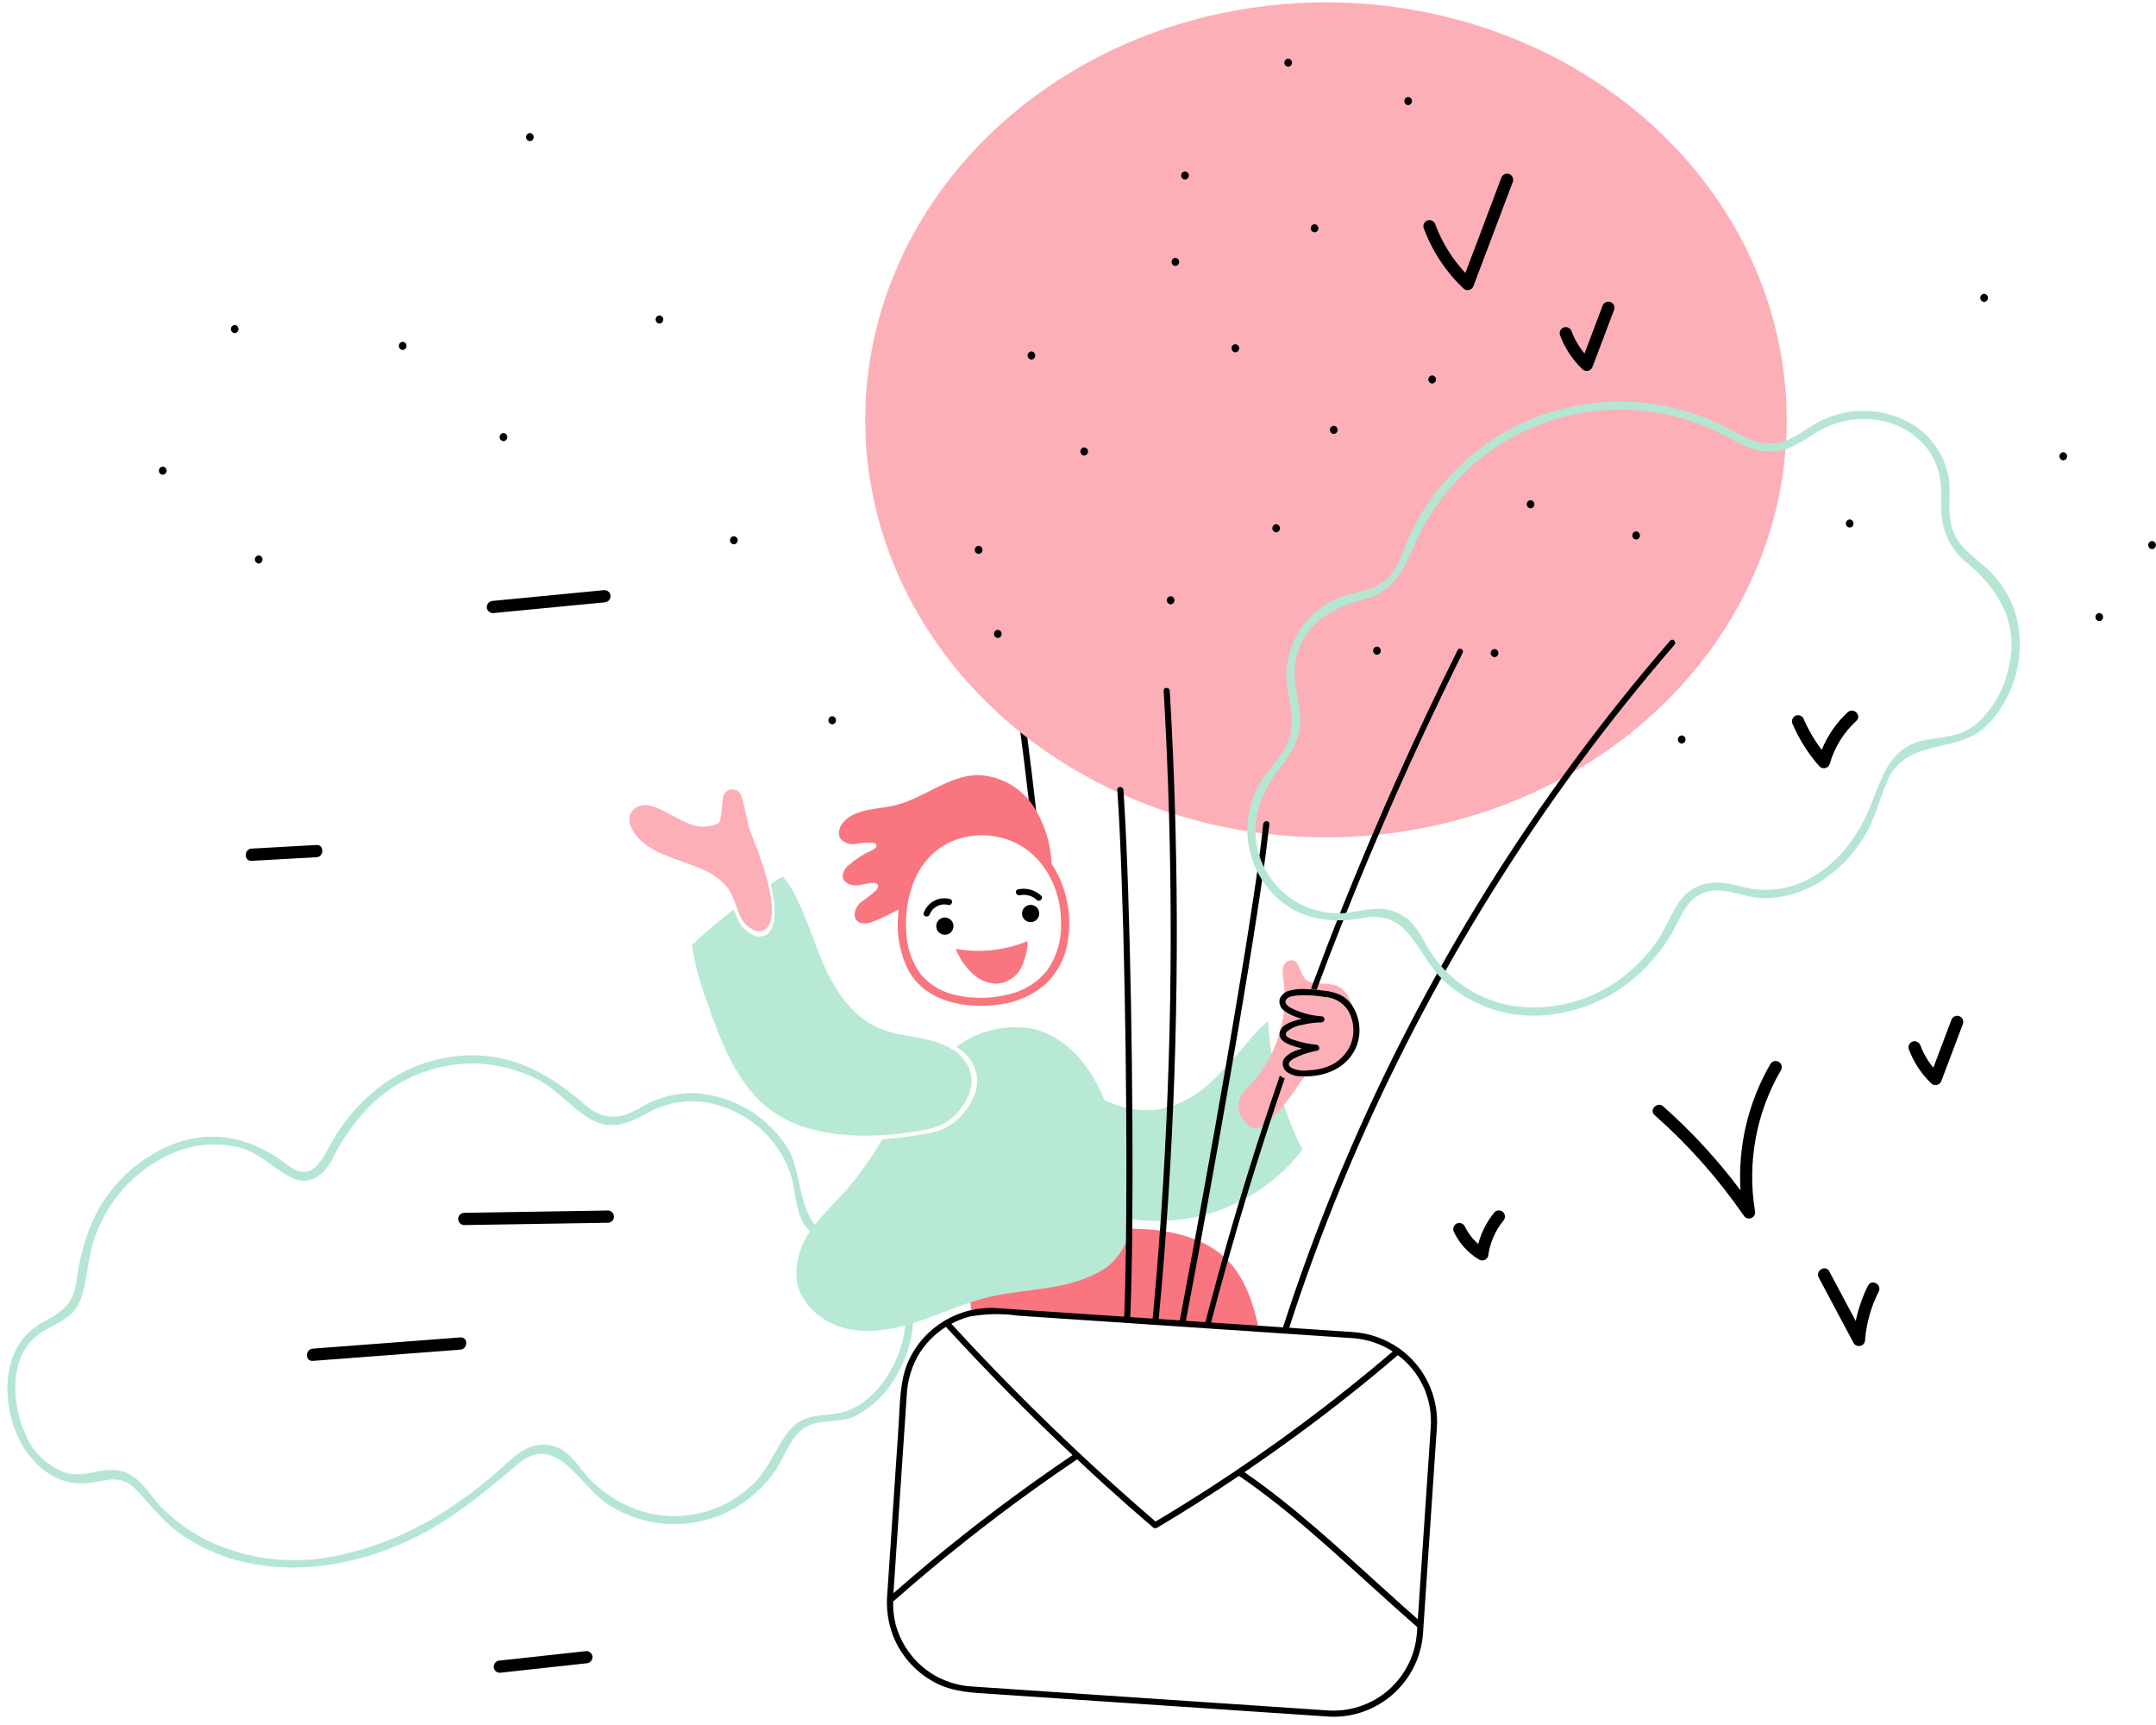 <?xml version="1.0" encoding="UTF-8"?>
<svg width="250px" height="200px" viewBox="0 0 250 200" version="1.1" xmlns="http://www.w3.org/2000/svg" xmlns:xlink="http://www.w3.org/1999/xlink">
    <title>Message Sent</title>
    <g id="Foundation:-niceverynice.com" stroke="none" stroke-width="1" fill="none" fill-rule="evenodd">
        <g id="Main-Page" transform="translate(-1115, -4849)" fill-rule="nonzero">
            <g id="Reviews" transform="translate(0, 4714)">
                <g id="Message-Sent" transform="translate(1115, 135)">
                    <path d="M104.331,147.118 C103.151,145.248 101.273,143.927 99.115,143.448 C98.558,143.285 97.976,143.222 97.397,143.263 C92.367,143.239 93.273,136.247 91.363,133.168 C88.945,129.278 84.74,126.859 80.162,126.724 C78.037,126.764 75.96,127.372 74.149,128.485 C71.952,129.782 69.969,129.917 67.939,128.169 C64.28,125.021 60.643,122.68 55.654,122.37 C50.942,122.153 46.336,123.812 42.845,126.983 C41.012,128.608 39.479,130.543 38.315,132.699 C37.127,134.907 35.976,137.088 33.36,135.085 C29.393,132.047 24.984,130.826 20.111,132.637 C15.783,134.347 12.331,137.733 10.537,142.026 C9.708,144.117 9.149,146.305 8.873,148.538 C8.393,151.447 7.18,152.068 4.762,153.435 C0.638,155.764 0.186,161.064 1.531,165.204 C2.756,168.973 5.998,172.469 10.273,171.942 C12.458,171.674 13.988,170.861 15.764,172.698 C17.54,174.536 18.912,176.47 21.08,177.956 C28.948,183.348 39.242,182.46 47.534,178.548 C52.251,176.323 56.097,173.086 60.042,169.758 C64.576,165.935 67.156,172.335 70.609,174.498 C74.704,177.113 79.855,177.438 84.246,175.357 C86.329,174.324 88.15,172.831 89.572,170.991 C90.875,169.32 91.492,166.66 93.34,165.509 C95.058,164.435 97.236,165.068 99.092,164.22 C101.202,163.128 102.927,161.417 104.036,159.316 C106.177,155.627 106.735,150.823 104.331,147.118 Z M97.562,163.776 C95.266,164.325 93.238,163.753 91.537,165.853 C89.836,167.954 89.153,170.426 87.065,172.312 C83.64,175.474 78.791,176.573 74.337,175.197 C72.163,174.49 70.186,173.284 68.564,171.674 C66.945,170.072 66.013,167.789 63.482,167.523 C61.143,167.277 59.664,168.85 58.07,170.277 C56.15,172.002 54.097,173.573 51.93,174.975 C47.939,177.633 43.468,179.486 38.766,180.431 C33.941,181.4 28.934,180.829 24.45,178.799 C22.311,177.795 20.367,176.422 18.706,174.741 C17.16,173.168 16.16,170.906 13.766,170.497 C11.564,170.121 9.704,171.466 7.44,170.692 C5.369,169.885 3.727,168.253 2.905,166.187 C1.314,162.649 1.007,157.004 4.661,154.582 C6.694,153.233 8.698,152.879 9.498,150.231 C10.224,147.814 10.22,145.314 11.192,142.924 C12.836,138.643 16.185,135.238 20.438,133.524 C22.722,132.637 25.219,132.455 27.607,133.002 C30.172,133.631 31.57,135.454 33.792,136.538 C35.873,137.554 37.534,136.271 38.479,134.497 C39.582,132.227 41.037,130.146 42.79,128.33 C46.123,124.962 50.712,123.141 55.447,123.308 C57.776,123.434 60.057,124.029 62.152,125.055 C64.558,126.231 66.065,128.279 68.271,129.641 C70.676,131.125 72.691,130.363 74.936,129.115 C76.954,127.951 79.298,127.481 81.609,127.775 C86.291,128.465 90.191,131.723 91.701,136.209 C92.409,138.498 92.109,141.106 94.013,142.854 C94.743,143.58 95.695,144.039 96.717,144.158 C96.932,144.197 97.151,144.211 97.369,144.201 C98.001,144.328 98.641,144.412 99.284,144.453 C103.082,145.484 105.168,149.561 104.991,153.296 C104.797,157.377 101.814,162.759 97.562,163.776 Z" id="Shape" fill="#B5E6D2"></path>
                    <path d="M120.263,95.002 C120.069,93.284 119.878,91.572 119.669,89.86 C118.953,83.988 118.151,78.127 117.264,72.277 C117.196,71.826 116.511,72.019 116.576,72.466 C117.628,79.419 118.556,86.39 119.361,93.378 C119.626,93.938 119.927,94.481 120.263,95.002 L120.263,95.002 Z" id="Path" fill="#000000"></path>
                    <path d="M121.937,100.154 C121.845,97.87 121.171,95.648 119.979,93.698 C118.562,91.398 116.089,89.958 113.389,89.862 C109.972,89.902 107.149,92.552 103.828,93.359 C101.887,93.832 99.678,93.717 98.131,94.983 C97.466,95.527 96.987,96.516 97.46,97.234 C97.901,97.745 98.582,97.981 99.244,97.852 C99.893,97.718 100.558,97.667 101.22,97.701 C101.369,97.709 101.506,97.782 101.595,97.901 C101.757,98.181 101.392,98.461 101.096,98.588 C100.148,99.009 99.268,99.569 98.485,100.249 C98.009,100.564 97.72,101.095 97.712,101.666 C97.808,102.326 98.581,102.676 99.247,102.658 C99.914,102.64 100.558,102.381 101.223,102.366 C101.422,102.337 101.621,102.41 101.753,102.56 C101.886,102.763 101.753,103.034 101.601,103.22 C101.014,103.741 100.395,104.225 99.748,104.669 C99.17,105.201 98.826,106.183 99.375,106.747 C99.881,107.268 100.749,107.062 101.423,106.785 C102.376,106.393 103.294,105.926 104.204,105.439 C104.176,105.697 104.154,105.96 104.139,106.222 C103.947,108.361 104.347,110.512 105.296,112.439 C107.333,116.194 111.953,117.004 115.852,116.461 C117.87,116.233 119.769,115.39 121.292,114.046 C122.732,112.645 123.642,110.79 123.869,108.794 C123.945,108.231 123.984,107.663 123.986,107.095 C123.999,104.63 123.286,102.216 121.937,100.154 L121.937,100.154 Z M121.456,112.46 C120.369,113.841 118.851,114.82 117.144,115.241 C115.143,115.778 113.043,115.837 111.015,115.412 C109.345,115.109 107.833,114.231 106.741,112.932 C105.684,111.468 105.104,109.713 105.082,107.907 C104.935,105.824 105.295,103.737 106.131,101.824 C106.889,100.105 108.195,98.685 109.845,97.786 C111.702,96.866 113.819,96.612 115.841,97.067 C119.879,97.935 122.456,101.517 122.94,105.486 C123.003,106.022 123.035,106.561 123.035,107.101 C123.095,109.009 122.541,110.886 121.456,112.457 L121.456,112.46 Z" id="Shape" fill="#F97580"></path>
                    <ellipse id="Oval" fill="#FCAFB7" cx="153.753" cy="48.678" rx="53.425" ry="48.408"></ellipse>
                    <circle id="Oval" fill="#000000" cx="109.561" cy="107.376" r="1"></circle>
                    <path d="M147.03,118.402 C146.355,118.951 145.732,119.562 145.17,120.227 C143.682,122.094 142.074,123.862 140.355,125.519 C138.62,127.183 136.423,128.285 134.052,128.68 C131.482,128.892 128.916,128.23 126.77,126.802 C124.595,125.459 122.878,123.515 120.94,121.85 C119.808,120.875 117.172,121.146 116.36,122.399 C115.646,123.728 115.437,125.27 115.773,126.74 C116.744,133.021 121.585,138.424 127.584,140.525 C133.724,142.521 140.438,141.628 145.841,138.095 C147.832,136.809 149.583,135.185 151.015,133.296 C148.696,128.651 147.34,123.585 147.03,118.402 Z" id="Path" fill="#B7E9D4"></path>
                    <circle id="Oval" fill="#000000" cx="119.509" cy="105.915" r="1"></circle>
                    <path d="M119.168,109.107 C119.141,110.31 118.817,111.488 118.223,112.536 C117.632,113.41 116.675,113.967 115.623,114.051 C114.691,114.043 113.79,113.721 113.064,113.137 C112.066,112.294 111.292,111.217 110.812,110.003 C113.625,110.516 116.528,110.205 119.168,109.107 Z" id="Path" fill="#F97580"></path>
                    <path d="M107.8,106.027 C108.13,105.16 109.062,104.682 109.958,104.921 C110.401,105.031 110.591,104.346 110.147,104.234 C108.874,103.9 107.557,104.595 107.115,105.835 C106.953,106.265 107.638,106.447 107.802,106.024 L107.8,106.027 Z" id="Path" fill="#000000"></path>
                    <path d="M118.241,103.796 C118.948,103.646 119.685,103.849 120.216,104.339 C120.553,104.648 121.057,104.147 120.718,103.838 C120.003,103.175 119.008,102.903 118.055,103.111 C117.608,103.204 117.797,103.889 118.244,103.798 L118.241,103.796 Z" id="Path" fill="#000000"></path>
                    <path d="M115.483,152.014 L145.973,154.064 C145.335,151.181 144.412,148.222 142.343,146.118 C140.034,143.766 136.63,142.832 133.346,142.552 C128.627,142.213 123.888,142.837 119.416,144.383 C117.766,144.857 116.218,145.631 114.85,146.668 C113.473,147.726 112.624,149.33 112.523,151.064 C112.534,151.459 112.619,151.849 112.776,152.213 C113.665,152.023 114.576,151.956 115.483,152.014 Z" id="Path" fill="#F97580"></path>
                    <path d="M86.98,96.357 C86.715,95.707 86.214,92.721 85.884,92.082 C85.678,91.719 85.285,91.504 84.868,91.526 C84.452,91.548 84.083,91.803 83.917,92.186 C83.714,92.604 83.7,95.231 83.301,95.459 C82.138,95.992 80.796,95.971 79.651,95.4 C78.191,94.799 76.918,93.787 75.356,93.415 C74.815,93.275 74.242,93.354 73.759,93.635 C72.635,94.328 72.9,95.576 73.466,96.45 C75.913,100.257 82.507,99.543 84.725,103.491 C85.175,104.29 85.382,105.203 85.756,106.04 C86.072,106.916 86.762,107.606 87.638,107.922 C88.525,108.153 91.708,107.926 86.98,96.357 Z" id="Path" fill="#FCAFB7"></path>
                    <path d="M193.664,74.277 C189.738,78.811 185.995,83.493 182.434,88.321 C178.867,93.159 175.494,98.13 172.315,103.235 C169.137,108.339 166.166,113.555 163.402,118.882 C160.645,124.196 158.099,129.609 155.765,135.119 C153.434,140.622 151.322,146.209 149.431,151.881 C149.193,152.594 148.959,153.31 148.729,154.028 C148.591,154.452 149.265,154.635 149.402,154.212 C151.235,148.528 153.29,142.92 155.568,137.39 C157.842,131.871 160.333,126.446 163.042,121.116 C165.734,115.805 168.633,110.602 171.738,105.508 C174.843,100.413 178.139,95.448 181.625,90.612 C185.125,85.761 188.813,81.052 192.689,76.484 C193.178,75.908 193.67,75.335 194.163,74.765 C194.454,74.43 193.962,73.937 193.669,74.277 L193.664,74.277 Z" id="Path" fill="#000000"></path>
                    <path d="M157.131,118.245 C156.916,116.623 156.424,114.808 154.912,114.265 C153.676,113.823 152,114.361 151.204,113.32 C150.697,112.654 150.677,111.461 149.851,111.331 C149.337,111.312 148.885,111.665 148.779,112.168 C148.69,112.657 148.704,113.16 148.82,113.643 C148.915,114.279 148.964,114.92 148.967,115.563 C148.758,115.739 148.66,116.014 148.71,116.284 C148.744,116.44 148.819,116.586 148.925,116.706 C148.651,120.374 147.039,123.814 144.396,126.372 C143.51,127.211 143.355,128.564 144.028,129.582 C144.533,130.336 145.1,130.941 145.817,130.798 C146.519,130.589 147.139,130.169 147.593,129.595 C148.617,128.507 149.545,127.333 150.367,126.085 C150.725,125.458 151.194,124.902 151.753,124.444 C152.857,124.43 153.941,124.136 154.901,123.59 C156.235,122.802 157.116,121.429 157.276,119.888 C157.323,119.336 157.274,118.78 157.131,118.245 L157.131,118.245 Z" id="Path" fill="#FCAFB7"></path>
                    <path d="M156.873,116.706 C156.534,116.157 156.061,115.704 155.498,115.39 C154.879,115.099 154.212,114.922 153.53,114.867 C152.83,114.76 152.124,114.697 151.416,114.677 C150.763,114.632 150.107,114.698 149.476,114.872 C148.96,114.999 148.544,115.379 148.372,115.881 C148.283,116.402 148.507,116.926 148.945,117.222 C149.544,117.63 150.21,117.931 150.913,118.108 L150.939,118.114 C150.726,118.167 150.509,118.223 150.305,118.286 C149.595,118.514 148.615,118.828 148.399,119.649 C148.184,120.469 148.969,120.906 149.61,121.15 C150.053,121.317 150.506,121.454 150.966,121.561 C150.786,121.625 150.603,121.68 150.425,121.754 C149.816,121.928 149.273,122.283 148.869,122.771 C148.609,123.281 148.742,123.904 149.188,124.263 C149.716,124.641 150.357,124.825 151.005,124.786 C153.661,124.92 156.386,123.784 157.353,121.151 C157.863,119.672 157.687,118.042 156.873,116.706 L156.873,116.706 Z M156.589,121.174 C156.069,122.333 155.105,123.236 153.913,123.679 C153.218,123.935 152.485,124.074 151.744,124.091 C151.072,124.193 150.384,124.1 149.763,123.823 C148.876,123.209 150.064,122.693 150.567,122.469 C151.257,122.168 151.98,121.95 152.721,121.82 C153.14,121.744 152.999,121.155 152.626,121.124 C151.893,121.061 151.168,120.919 150.465,120.702 C150.052,120.574 148.683,120.267 149.22,119.611 C149.75,119.174 150.394,118.897 151.076,118.812 C151.785,118.638 152.512,118.547 153.242,118.54 C153.432,118.531 153.58,118.375 153.58,118.185 C153.58,117.995 153.432,117.839 153.242,117.83 C152.022,117.754 150.829,117.432 149.735,116.885 C149.406,116.713 148.839,116.332 149.134,115.897 C149.376,115.539 149.958,115.462 150.347,115.423 C151.445,115.339 152.548,115.397 153.631,115.595 C154.688,115.65 155.659,116.193 156.26,117.064 C157.022,118.301 157.143,119.828 156.587,121.17 L156.589,121.174 Z" id="Shape" fill="#000000"></path>
                    <path d="M134.931,80.094 C135.486,89.608 135.759,99.133 135.749,108.668 C135.738,118.145 135.447,127.616 134.875,137.081 C134.553,142.402 134.142,147.717 133.643,153.026 C133.602,153.47 134.312,153.466 134.354,153.026 C135.244,143.535 135.853,134.025 136.18,124.495 C136.503,115.024 136.546,105.549 136.308,96.07 C136.175,90.744 135.953,85.418 135.642,80.091 C135.615,79.648 134.905,79.645 134.931,80.091 L134.931,80.094 Z" id="Path" fill="#000000"></path>
                    <path d="M148.409,124.698 C147.093,128.534 145.817,132.382 144.619,136.256 C143.064,141.29 141.609,146.352 140.255,151.443 C140.083,152.088 139.914,152.734 139.746,153.38 C139.701,153.552 139.803,153.728 139.974,153.775 C140.145,153.822 140.323,153.722 140.372,153.552 C141.699,148.454 143.128,143.385 144.659,138.345 C146.012,133.887 147.448,129.453 148.969,125.045 C148.765,124.959 148.576,124.842 148.409,124.698 L148.409,124.698 Z" id="Path" fill="#000000"></path>
                    <path d="M169.026,75.363 C166.599,80.243 164.27,85.169 162.041,90.139 C159.832,95.068 157.721,100.038 155.709,105.047 C154.434,108.221 153.217,111.415 152.021,114.619 C152.236,114.666 152.451,114.712 152.667,114.753 C153.599,112.251 154.556,109.756 155.538,107.271 C157.537,102.213 159.637,97.195 161.84,92.216 C164.025,87.282 166.308,82.39 168.69,77.54 C168.993,76.923 169.298,76.306 169.604,75.691 C169.791,75.315 169.214,74.984 169.026,75.363 Z" id="Path" fill="#000000"></path>
                    <path d="M146.478,95.544 C146.16,98.585 145.71,101.613 145.253,104.635 C144.631,108.746 143.965,112.848 143.271,116.948 C142.519,121.431 141.746,125.911 140.952,130.387 C140.214,134.56 139.464,138.731 138.7,142.899 C138.12,146.067 137.531,149.233 136.934,152.398 L136.766,153.279 C136.68,153.724 137.363,153.915 137.448,153.467 C138.025,150.446 138.59,147.422 139.142,144.395 C139.896,140.29 140.638,136.182 141.369,132.073 C142.163,127.596 142.941,123.117 143.703,118.635 C144.41,114.459 145.099,110.279 145.743,106.092 C146.238,102.881 146.72,99.664 147.088,96.436 C147.123,96.138 147.155,95.841 147.186,95.544 C147.234,95.092 146.526,95.095 146.479,95.544 L146.478,95.544 Z" id="Path" fill="#000000"></path>
                    <path d="M233.682,71.03 C233.057,69.088 231.941,67.34 230.442,65.956 C228.863,64.5 227.152,63.546 226.41,61.409 C225.655,59.236 226.41,56.942 225.823,54.719 C225.262,52.592 223.971,50.73 222.174,49.46 C218.762,47.215 214.393,47.023 210.796,48.959 C209.012,49.904 207.704,51.295 205.561,51.414 C203.227,51.545 201.412,50.114 199.399,49.168 C190.632,45.004 180.304,45.871 172.353,51.438 C168.762,54.021 165.831,57.414 163.796,61.342 C162.889,63.102 162.486,65.29 161.15,66.79 C159.432,68.723 156.796,68.502 154.613,69.579 C150.629,71.533 148.473,75.937 149.373,80.283 C149.729,82.282 150.117,84.03 149.326,86.013 C148.542,87.973 146.784,89.35 145.836,91.243 C143.956,94.882 144.299,99.271 146.723,102.573 C149.508,106.364 153.663,107.24 158.063,106.431 C163.456,105.44 164.189,110.6 167.335,113.626 C170.482,116.581 174.734,118.064 179.036,117.708 C183.075,117.408 186.898,115.773 189.904,113.058 C191.481,111.637 192.827,109.98 193.893,108.144 C194.939,106.36 195.465,104.278 197.588,103.497 C199.845,102.662 202.141,104.099 204.439,104.14 C206.8,104.149 209.114,103.477 211.103,102.204 C213.16,100.883 214.888,99.11 216.153,97.018 C217.436,94.95 217.902,92.694 218.863,90.507 C221.096,85.426 226.873,87.576 230.419,84.077 C233.77,80.629 235.016,75.65 233.682,71.03 L233.682,71.03 Z M232.777,77.979 C232.234,80.1 231.124,82.034 229.566,83.573 C227.779,85.248 226.13,85.386 223.837,85.692 C218.721,86.379 218.233,90.582 216.435,94.489 C214.75,98.147 211.769,101.487 207.836,102.717 C205.845,103.323 203.72,103.333 201.724,102.745 C199.563,102.163 197.429,101.988 195.606,103.573 C194.059,104.913 193.447,107.201 192.31,108.873 C191.073,110.714 189.519,112.321 187.721,113.619 C184.167,116.179 179.758,117.255 175.425,116.621 C171.605,116.003 168.211,113.833 166.047,110.625 C164.897,108.907 164.292,106.998 162.353,105.982 C160.296,104.905 158.521,105.511 156.387,105.815 C152.459,106.316 148.628,104.349 146.747,100.865 C144.612,97.016 145.575,92.694 148.178,89.353 C149.369,87.822 150.386,86.529 150.693,84.542 C151.058,82.175 149.997,79.997 150.132,77.644 C150.405,72.9 153.957,70.57 158.126,69.518 C162.826,68.333 163.251,64.014 165.429,60.37 C167.437,57.006 170.149,54.115 173.379,51.896 C180.907,46.863 190.508,46.099 198.738,49.878 C200.879,50.851 202.716,52.355 205.174,52.365 C207.973,52.377 209.511,50.549 211.882,49.481 C216.062,47.599 221.429,48.645 223.921,52.672 C225.249,54.82 225.084,56.808 225.105,59.196 C225.135,61.582 226.247,63.826 228.128,65.296 C232.071,68.643 234.271,72.655 232.777,77.979 Z" id="Shape" fill="#B5E6D2"></path>
                    <path d="M205.296,123.346 C202.718,127.783 201.509,132.884 201.82,138.006 C199.17,134.469 196.168,131.209 192.86,128.278 C192.178,127.677 191.17,128.676 191.856,129.283 C195.766,132.734 199.24,136.649 202.2,140.943 C202.386,141.24 202.759,141.358 203.082,141.222 C203.404,141.086 203.58,140.736 203.497,140.396 C202.576,134.766 203.646,128.99 206.522,124.063 C206.703,123.726 206.584,123.307 206.254,123.114 C205.925,122.921 205.501,123.024 205.296,123.346 Z" id="Path" fill="#000000"></path>
                    <path d="M227.132,117.793 C226.756,117.698 226.371,117.916 226.259,118.289 L224.183,123.787 C223.549,123.027 223.046,122.166 222.696,121.24 C222.583,120.868 222.199,120.65 221.822,120.744 C221.446,120.851 221.225,121.24 221.326,121.618 C221.883,123.13 222.776,124.495 223.938,125.611 C224.119,125.784 224.377,125.85 224.619,125.786 C224.861,125.722 225.052,125.537 225.125,125.297 L227.628,118.667 C227.73,118.289 227.509,117.899 227.132,117.793 L227.132,117.793 Z" id="Path" fill="#000000"></path>
                    <path d="M216.618,149.044 C215.96,150.347 215.478,151.73 215.182,153.159 L212.115,147.403 C211.686,146.596 210.46,147.317 210.889,148.119 L214.943,155.728 C215.11,155.996 215.433,156.123 215.738,156.04 C216.043,155.958 216.258,155.685 216.266,155.369 C216.418,153.414 216.954,151.507 217.844,149.759 C218.257,148.948 217.033,148.229 216.618,149.044 Z" id="Path" fill="#000000"></path>
                    <path d="M214.252,82.578 C212.938,83.792 211.91,85.282 211.241,86.941 C210.382,85.811 209.666,84.58 209.108,83.275 C208.91,82.938 208.477,82.823 208.137,83.017 C207.806,83.221 207.693,83.648 207.88,83.989 C208.649,85.77 209.698,87.418 210.985,88.869 C211.165,89.045 211.424,89.113 211.667,89.049 C211.91,88.985 212.102,88.798 212.172,88.557 C212.719,86.644 213.785,84.921 215.253,83.579 C215.93,82.962 214.924,81.959 214.252,82.578 Z" id="Path" fill="#000000"></path>
                    <path d="M174.306,140.543 C174.027,140.269 173.58,140.269 173.302,140.543 C172.413,141.618 171.769,142.873 171.412,144.222 C170.744,143.648 170.205,142.939 169.831,142.143 C169.632,141.806 169.2,141.691 168.86,141.885 C168.528,142.087 168.414,142.515 168.602,142.856 C169.239,144.185 170.254,145.295 171.521,146.048 C171.711,146.157 171.942,146.173 172.146,146.09 C172.349,146.007 172.503,145.835 172.564,145.624 C172.759,144.131 173.362,142.72 174.306,141.547 C174.572,141.265 174.572,140.825 174.306,140.543 L174.306,140.543 Z" id="Path" fill="#000000"></path>
                    <path d="M186.684,34.995 C186.307,34.9 185.922,35.118 185.81,35.491 L183.735,40.989 C183.099,40.229 182.596,39.368 182.247,38.442 C182.134,38.071 181.75,37.853 181.374,37.946 C180.997,38.053 180.777,38.442 180.878,38.82 C181.434,40.332 182.327,41.697 183.489,42.813 C183.67,42.986 183.928,43.052 184.17,42.988 C184.412,42.924 184.603,42.739 184.675,42.499 C185.51,40.29 186.345,38.08 187.18,35.869 C187.281,35.491 187.06,35.102 186.684,34.995 L186.684,34.995 Z" id="Path" fill="#000000"></path>
                    <path d="M174.942,20.16 C174.566,20.064 174.181,20.283 174.07,20.655 L169.917,31.652 C168.399,30.028 167.218,28.12 166.442,26.037 C166.329,25.666 165.945,25.448 165.569,25.541 C165.193,25.648 164.972,26.037 165.073,26.414 C166.051,29.079 167.629,31.483 169.685,33.44 C169.866,33.613 170.124,33.679 170.366,33.615 C170.608,33.551 170.799,33.366 170.871,33.126 C172.393,29.095 173.916,25.064 175.439,21.034 C175.54,20.656 175.319,20.267 174.942,20.16 L174.942,20.16 Z" id="Path" fill="#000000"></path>
                    <path d="M163.751,157.635 C163.339,157.205 162.889,156.812 162.408,156.46 C162.36,156.396 162.294,156.348 162.218,156.321 C160.659,155.23 158.834,154.582 156.936,154.445 L152.934,154.176 L143.281,153.527 L131.502,152.735 L121.123,152.039 C119.308,151.916 117.493,151.794 115.678,151.673 C111.275,151.351 107.139,153.812 105.321,157.835 C104.306,160.155 104.363,162.805 104.196,165.289 L103.441,176.527 C103.254,179.297 103.068,182.067 102.882,184.836 C102.74,186.473 102.969,188.122 103.553,189.658 C104.529,192.116 106.394,194.115 108.778,195.259 C110.749,196.189 112.809,196.253 114.925,196.395 L123.504,196.972 L135.131,197.753 L146.136,198.493 L153.113,198.961 C153.676,199 154.241,199.047 154.806,199.042 C160.213,198.949 164.648,194.73 165.009,189.334 C165.057,188.671 165.095,188.008 165.143,187.345 L165.839,176.989 L166.509,167.023 C166.557,166.311 166.63,165.593 166.636,164.875 C166.645,162.18 165.611,159.586 163.751,157.635 L163.751,157.635 Z M118.107,152.546 L126.714,153.124 L138.121,153.891 L149.016,154.623 L155.967,155.09 L156.936,155.155 C158.561,155.278 160.129,155.808 161.496,156.696 C154.776,162.435 147.682,167.722 140.261,172.521 C138.199,173.855 136.109,175.151 133.99,176.408 C127.466,170.802 121.212,164.903 115.228,158.71 C113.567,156.992 111.93,155.249 110.317,153.482 C110.99,153.119 111.704,152.838 112.443,152.645 C114.314,152.311 116.226,152.277 118.107,152.546 L118.107,152.546 Z M103.845,181.068 L104.59,169.985 L105.143,161.765 C105.213,160.201 105.637,158.674 106.382,157.297 C107.181,155.89 108.316,154.703 109.685,153.841 C114.387,158.98 119.282,163.934 124.367,168.704 C118.603,172.598 113.042,176.772 107.683,181.226 C106.308,182.37 104.951,183.54 103.604,184.719 C103.604,184.657 103.604,184.595 103.613,184.533 C103.691,183.377 103.769,182.222 103.845,181.069 L103.845,181.068 Z M160.653,196.235 C158.76,197.73 156.38,198.469 153.973,198.31 C152.547,198.22 151.122,198.118 149.696,198.022 L140.094,197.377 L128.511,196.599 L118.288,195.912 L112.778,195.541 C111.293,195.46 109.843,195.049 108.536,194.338 C106.22,193.044 104.528,190.866 103.848,188.302 C103.636,187.439 103.541,186.551 103.564,185.663 C103.598,185.65 103.63,185.631 103.659,185.608 C108.885,181.002 114.339,176.662 120.002,172.604 C121.596,171.462 123.206,170.343 124.832,169.247 C124.854,169.23 124.873,169.211 124.89,169.189 C125.973,170.201 127.052,171.216 128.155,172.21 C129.979,173.862 131.826,175.488 133.696,177.089 C133.775,177.162 133.883,177.194 133.989,177.175 C134.054,177.179 134.118,177.162 134.174,177.129 C137.395,175.215 140.56,173.21 143.668,171.115 L143.674,171.122 C149.407,175.032 154.49,179.799 159.624,184.444 C161.187,185.858 162.76,187.261 164.343,188.654 C164.325,188.905 164.311,189.155 164.292,189.405 C164.075,192.087 162.758,194.56 160.653,196.235 Z M165.9,165.485 C165.764,167.672 165.607,169.857 165.46,172.043 L164.699,183.361 C164.601,184.823 164.502,186.285 164.404,187.747 C159.125,183.101 154.061,178.197 148.545,173.829 C147.164,172.736 145.749,171.688 144.3,170.685 C148.461,167.863 152.514,164.889 156.459,161.763 C158.364,160.251 160.241,158.703 162.088,157.119 C164.705,159.073 166.143,162.228 165.9,165.485 L165.9,165.485 Z" id="Shape" fill="#000000"></path>
                    <path d="M57.959,193.946 L67.993,192.848 C68.38,192.837 68.692,192.526 68.703,192.138 C68.7,191.747 68.384,191.431 67.993,191.429 L57.959,192.526 C57.572,192.537 57.26,192.848 57.249,193.235 C57.251,193.626 57.568,193.943 57.959,193.946 L57.959,193.946 Z" id="Path" fill="#000000"></path>
                    <path d="M36.272,157.784 L53.381,156.482 C54.287,156.413 54.295,154.993 53.381,155.063 L36.272,156.363 C35.368,156.432 35.36,157.852 36.272,157.784 L36.272,157.784 Z" id="Path" fill="#000000"></path>
                    <path d="M53.807,142.038 L70.505,141.768 C70.888,141.755 71.191,141.441 71.191,141.058 C71.191,140.675 70.888,140.361 70.505,140.348 L53.807,140.619 C53.428,140.637 53.131,140.949 53.131,141.328 C53.131,141.707 53.428,142.019 53.807,142.038 Z" id="Path" fill="#000000"></path>
                    <path d="M29.18,99.808 L36.693,99.39 C37.601,99.34 37.607,97.92 36.693,97.971 L29.18,98.388 C28.271,98.438 28.265,99.858 29.18,99.808 Z" id="Path" fill="#000000"></path>
                    <path d="M57.153,71.088 L70.092,69.837 C70.479,69.826 70.791,69.515 70.802,69.127 C70.799,68.736 70.483,68.42 70.092,68.418 L57.153,69.668 C56.765,69.679 56.453,69.99 56.442,70.378 C56.445,70.769 56.762,71.086 57.153,71.088 L57.153,71.088 Z" id="Path" fill="#000000"></path>
                    <path d="M131.146,140.623 C130.716,136.59 129.836,132.617 128.522,128.78 C127.12,124.492 124.141,120.284 119.747,119.278 C116.63,118.716 113.42,119.478 110.887,121.381 C110.939,121.413 110.991,121.441 111.042,121.474 C111.884,122 112.552,122.765 112.96,123.67 C113.781,125.603 113.046,127.364 111.866,128.902 C110.862,130.206 109.406,131.086 107.784,131.368 C105.98,131.683 104.141,131.96 102.319,132.094 C101.189,134.008 99.913,135.831 98.501,137.547 C97.081,139.207 95.439,140.682 94.172,142.462 C92.794,144.192 92.16,146.398 92.41,148.595 C92.912,151.38 95.497,153.449 98.26,154.061 C101.023,154.673 103.913,154.076 106.594,153.172 C109.274,152.268 111.859,151.058 114.61,150.395 C119.185,149.291 124.09,149.731 128.275,146.971 C130.234,145.469 131.312,143.086 131.146,140.623 L131.146,140.623 Z" id="Path" fill="#B7E9D4"></path>
                    <path d="M112.332,123.785 C111.954,122.944 111.334,122.234 110.552,121.746 C107.931,120.038 104.715,120.393 101.96,119.224 C99.161,118.036 97.211,115.421 95.895,112.68 C94.579,109.938 93.761,106.978 92.43,104.244 C91.989,103.3 91.428,102.418 90.76,101.619 C90.294,101.903 89.838,102.207 89.376,102.502 C90.792,108.629 88.431,108.743 87.637,108.536 C86.616,108.168 85.811,107.363 85.442,106.342 C85.311,106.051 85.198,105.751 85.09,105.45 C83.385,106.725 81.761,108.105 80.229,109.583 C80.568,111.752 81.131,113.879 81.906,115.932 C83.611,120.937 85.609,126.307 90.047,129.181 C92.968,131.071 96.566,131.596 100.045,131.684 C102.556,131.678 105.061,131.426 107.524,130.933 C109.03,130.672 110.382,129.855 111.314,128.643 C112.414,127.214 113.095,125.58 112.332,123.785 Z" id="Path" fill="#B7E9D4"></path>
                    <path d="M129.558,91.589 C129.789,94.955 129.93,98.327 130.052,101.699 C130.206,105.981 130.323,110.263 130.401,114.546 C130.493,119.16 130.555,123.775 130.588,128.39 C130.619,132.743 130.619,137.099 130.588,141.458 C130.559,144.965 130.51,148.472 130.381,151.977 C130.367,152.33 130.353,152.683 130.338,153.036 C130.319,153.493 131.026,153.492 131.048,153.036 C131.192,149.666 131.248,146.291 131.284,142.918 C131.33,138.634 131.337,134.35 131.308,130.066 C131.283,125.451 131.228,120.836 131.143,116.222 C131.062,111.869 130.952,107.514 130.811,103.158 C130.693,99.653 130.553,96.148 130.337,92.648 C130.314,92.294 130.291,91.942 130.267,91.589 C130.236,91.136 129.526,91.132 129.558,91.589 L129.558,91.589 Z" id="Path" fill="#000000"></path>
                    <path d="M119.598,40.742 C119.348,40.757 119.153,40.964 119.153,41.215 C119.153,41.465 119.348,41.672 119.598,41.687 C119.848,41.672 120.043,41.465 120.043,41.215 C120.043,40.964 119.848,40.757 119.598,40.742 L119.598,40.742 Z" id="Path" fill="#000000"></path>
                    <path d="M125.719,51.873 C125.469,51.888 125.274,52.095 125.274,52.345 C125.274,52.596 125.469,52.803 125.719,52.818 C125.969,52.803 126.164,52.596 126.164,52.345 C126.164,52.095 125.969,51.888 125.719,51.873 Z" id="Path" fill="#000000"></path>
                    <path d="M143.249,39.908 C142.999,39.923 142.804,40.13 142.804,40.381 C142.804,40.631 142.999,40.838 143.249,40.853 C143.499,40.838 143.694,40.631 143.694,40.381 C143.694,40.13 143.499,39.923 143.249,39.908 Z" id="Path" fill="#000000"></path>
                    <path d="M147.979,60.777 C147.729,60.792 147.535,60.999 147.535,61.249 C147.535,61.5 147.729,61.707 147.979,61.722 C148.229,61.707 148.424,61.5 148.424,61.249 C148.424,60.999 148.229,60.792 147.979,60.777 L147.979,60.777 Z" id="Path" fill="#000000"></path>
                    <path d="M154.658,49.369 C154.408,49.384 154.213,49.591 154.213,49.841 C154.213,50.091 154.408,50.298 154.658,50.314 C154.908,50.298 155.103,50.091 155.103,49.841 C155.103,49.591 154.908,49.384 154.658,49.369 Z" id="Path" fill="#000000"></path>
                    <path d="M166.065,43.525 C165.815,43.54 165.62,43.747 165.62,43.997 C165.62,44.248 165.815,44.455 166.065,44.47 C166.315,44.455 166.51,44.248 166.51,43.997 C166.51,43.747 166.315,43.54 166.065,43.525 L166.065,43.525 Z" id="Path" fill="#000000"></path>
                    <path d="M152.432,25.995 C152.182,26.01 151.987,26.217 151.987,26.467 C151.987,26.718 152.182,26.925 152.432,26.94 C152.682,26.925 152.877,26.718 152.877,26.467 C152.877,26.217 152.682,26.01 152.432,25.995 Z" id="Path" fill="#000000"></path>
                    <path d="M136.293,29.891 C136.043,29.906 135.848,30.113 135.848,30.363 C135.848,30.614 136.043,30.821 136.293,30.836 C136.543,30.821 136.738,30.614 136.738,30.363 C136.738,30.113 136.543,29.906 136.293,29.891 Z" id="Path" fill="#000000"></path>
                    <path d="M149.371,6.796 C149.121,6.811 148.926,7.018 148.926,7.268 C148.926,7.518 149.121,7.725 149.371,7.741 C149.621,7.725 149.816,7.518 149.816,7.268 C149.816,7.018 149.621,6.811 149.371,6.796 L149.371,6.796 Z" id="Path" fill="#000000"></path>
                    <path d="M163.284,11.247 C163.034,11.262 162.839,11.47 162.839,11.72 C162.839,11.97 163.034,12.177 163.284,12.192 C163.533,12.177 163.728,11.97 163.728,11.72 C163.728,11.47 163.533,11.262 163.284,11.247 Z" id="Path" fill="#000000"></path>
                    <path d="M137.406,19.874 C137.156,19.889 136.961,20.096 136.961,20.346 C136.961,20.597 137.156,20.804 137.406,20.819 C137.656,20.804 137.851,20.597 137.851,20.346 C137.851,20.096 137.656,19.889 137.406,19.874 Z" id="Path" fill="#000000"></path>
                    <path d="M177.475,57.994 C177.225,58.009 177.03,58.216 177.03,58.466 C177.03,58.717 177.225,58.924 177.475,58.939 C177.725,58.924 177.92,58.717 177.92,58.466 C177.92,58.216 177.725,58.009 177.475,57.994 Z" id="Path" fill="#000000"></path>
                    <path d="M173.301,75.247 C173.051,75.262 172.856,75.469 172.856,75.719 C172.856,75.969 173.051,76.177 173.301,76.192 C173.551,76.177 173.746,75.969 173.746,75.719 C173.746,75.469 173.551,75.262 173.301,75.247 Z" id="Path" fill="#000000"></path>
                    <path d="M159.667,74.968 C159.417,74.983 159.222,75.19 159.222,75.441 C159.222,75.691 159.417,75.898 159.667,75.913 C159.917,75.898 160.112,75.691 160.112,75.441 C160.112,75.19 159.917,74.983 159.667,74.968 Z" id="Path" fill="#000000"></path>
                    <path d="M135.739,69.125 C135.489,69.14 135.294,69.347 135.294,69.597 C135.294,69.847 135.489,70.055 135.739,70.07 C135.989,70.055 136.184,69.847 136.184,69.597 C136.184,69.347 135.989,69.14 135.739,69.125 Z" id="Path" fill="#000000"></path>
                    <path d="M115.702,73.024 C115.452,73.039 115.257,73.246 115.257,73.497 C115.257,73.747 115.452,73.954 115.702,73.969 C115.952,73.954 116.147,73.747 116.147,73.497 C116.147,73.246 115.952,73.039 115.702,73.024 Z" id="Path" fill="#000000"></path>
                    <path d="M113.476,63.281 C113.226,63.296 113.031,63.503 113.031,63.753 C113.031,64.004 113.226,64.211 113.476,64.226 C113.726,64.211 113.921,64.004 113.921,63.753 C113.921,63.503 113.726,63.296 113.476,63.281 L113.476,63.281 Z" id="Path" fill="#000000"></path>
                    <path d="M85.094,62.168 C84.844,62.183 84.649,62.391 84.649,62.641 C84.649,62.891 84.844,63.098 85.094,63.113 C85.344,63.098 85.539,62.891 85.539,62.641 C85.539,62.391 85.344,62.183 85.094,62.168 Z" id="Path" fill="#000000"></path>
                    <path d="M76.468,36.569 C76.218,36.584 76.023,36.791 76.023,37.041 C76.023,37.292 76.218,37.499 76.468,37.514 C76.718,37.499 76.913,37.292 76.913,37.041 C76.913,36.791 76.718,36.584 76.468,36.569 L76.468,36.569 Z" id="Path" fill="#000000"></path>
                    <path d="M58.381,50.204 C58.132,50.219 57.937,50.426 57.937,50.676 C57.937,50.926 58.132,51.134 58.381,51.149 C58.631,51.134 58.826,50.926 58.826,50.676 C58.826,50.426 58.631,50.219 58.381,50.204 Z" id="Path" fill="#000000"></path>
                    <path d="M29.999,64.394 C29.749,64.409 29.554,64.616 29.554,64.867 C29.554,65.117 29.749,65.324 29.999,65.339 C30.249,65.324 30.444,65.117 30.444,64.867 C30.444,64.616 30.249,64.409 29.999,64.394 L29.999,64.394 Z" id="Path" fill="#000000"></path>
                    <path d="M27.216,37.682 C26.967,37.697 26.772,37.904 26.772,38.155 C26.772,38.405 26.967,38.612 27.216,38.627 C27.466,38.612 27.661,38.405 27.661,38.155 C27.661,37.904 27.466,37.697 27.216,37.682 Z" id="Path" fill="#000000"></path>
                    <path d="M46.695,39.63 C46.445,39.645 46.25,39.852 46.25,40.102 C46.25,40.353 46.445,40.56 46.695,40.575 C46.945,40.56 47.14,40.353 47.14,40.102 C47.14,39.852 46.945,39.645 46.695,39.63 Z" id="Path" fill="#000000"></path>
                    <path d="M61.442,15.421 C61.193,15.436 60.998,15.643 60.998,15.893 C60.998,16.144 61.193,16.351 61.442,16.366 C61.692,16.351 61.887,16.144 61.887,15.893 C61.887,15.643 61.692,15.436 61.442,15.421 L61.442,15.421 Z" id="Path" fill="#000000"></path>
                    <path d="M18.869,54.099 C18.62,54.114 18.425,54.321 18.425,54.571 C18.425,54.822 18.62,55.029 18.869,55.044 C19.119,55.029 19.314,54.822 19.314,54.571 C19.314,54.321 19.119,54.114 18.869,54.099 Z" id="Path" fill="#000000"></path>
                    <path d="M96.503,83.038 C96.253,83.053 96.058,83.26 96.058,83.51 C96.058,83.761 96.253,83.968 96.503,83.983 C96.752,83.968 96.947,83.761 96.947,83.51 C96.947,83.26 96.752,83.053 96.503,83.038 Z" id="Path" fill="#000000"></path>
                    <path d="M195.005,85.264 C194.755,85.279 194.56,85.486 194.56,85.736 C194.56,85.987 194.755,86.194 195.005,86.209 C195.255,86.194 195.45,85.987 195.45,85.736 C195.45,85.486 195.255,85.279 195.005,85.264 L195.005,85.264 Z" id="Path" fill="#000000"></path>
                    <path d="M214.483,60.223 C214.233,60.238 214.038,60.446 214.038,60.696 C214.038,60.946 214.233,61.153 214.483,61.168 C214.733,61.153 214.928,60.946 214.928,60.696 C214.928,60.446 214.733,60.238 214.483,60.223 L214.483,60.223 Z" id="Path" fill="#000000"></path>
                    <path d="M230.069,34.064 C229.819,34.08 229.624,34.287 229.624,34.537 C229.624,34.787 229.819,34.994 230.069,35.009 C230.319,34.994 230.514,34.787 230.514,34.537 C230.514,34.287 230.319,34.08 230.069,34.064 L230.069,34.064 Z" id="Path" fill="#000000"></path>
                    <path d="M249.543,62.725 C249.293,62.74 249.098,62.947 249.098,63.198 C249.098,63.448 249.293,63.655 249.543,63.67 C249.793,63.655 249.988,63.448 249.988,63.198 C249.988,62.947 249.793,62.74 249.543,62.725 Z" id="Path" fill="#000000"></path>
                    <path d="M243.421,71.072 C243.171,71.087 242.976,71.294 242.976,71.545 C242.976,71.795 243.171,72.002 243.421,72.017 C243.671,72.002 243.866,71.795 243.866,71.545 C243.866,71.294 243.671,71.087 243.421,71.072 Z" id="Path" fill="#000000"></path>
                    <path d="M239.247,52.43 C238.998,52.445 238.803,52.652 238.803,52.902 C238.803,53.152 238.998,53.359 239.247,53.375 C239.497,53.359 239.692,53.152 239.692,52.902 C239.692,52.652 239.497,52.445 239.247,52.43 L239.247,52.43 Z" id="Path" fill="#000000"></path>
                    <path d="M189.718,61.612 C189.468,61.627 189.273,61.834 189.273,62.084 C189.273,62.335 189.468,62.542 189.718,62.557 C189.968,62.542 190.163,62.335 190.163,62.084 C190.163,61.834 189.968,61.627 189.718,61.612 Z" id="Path" fill="#000000"></path>
                </g>
            </g>
        </g>
    </g>
</svg>